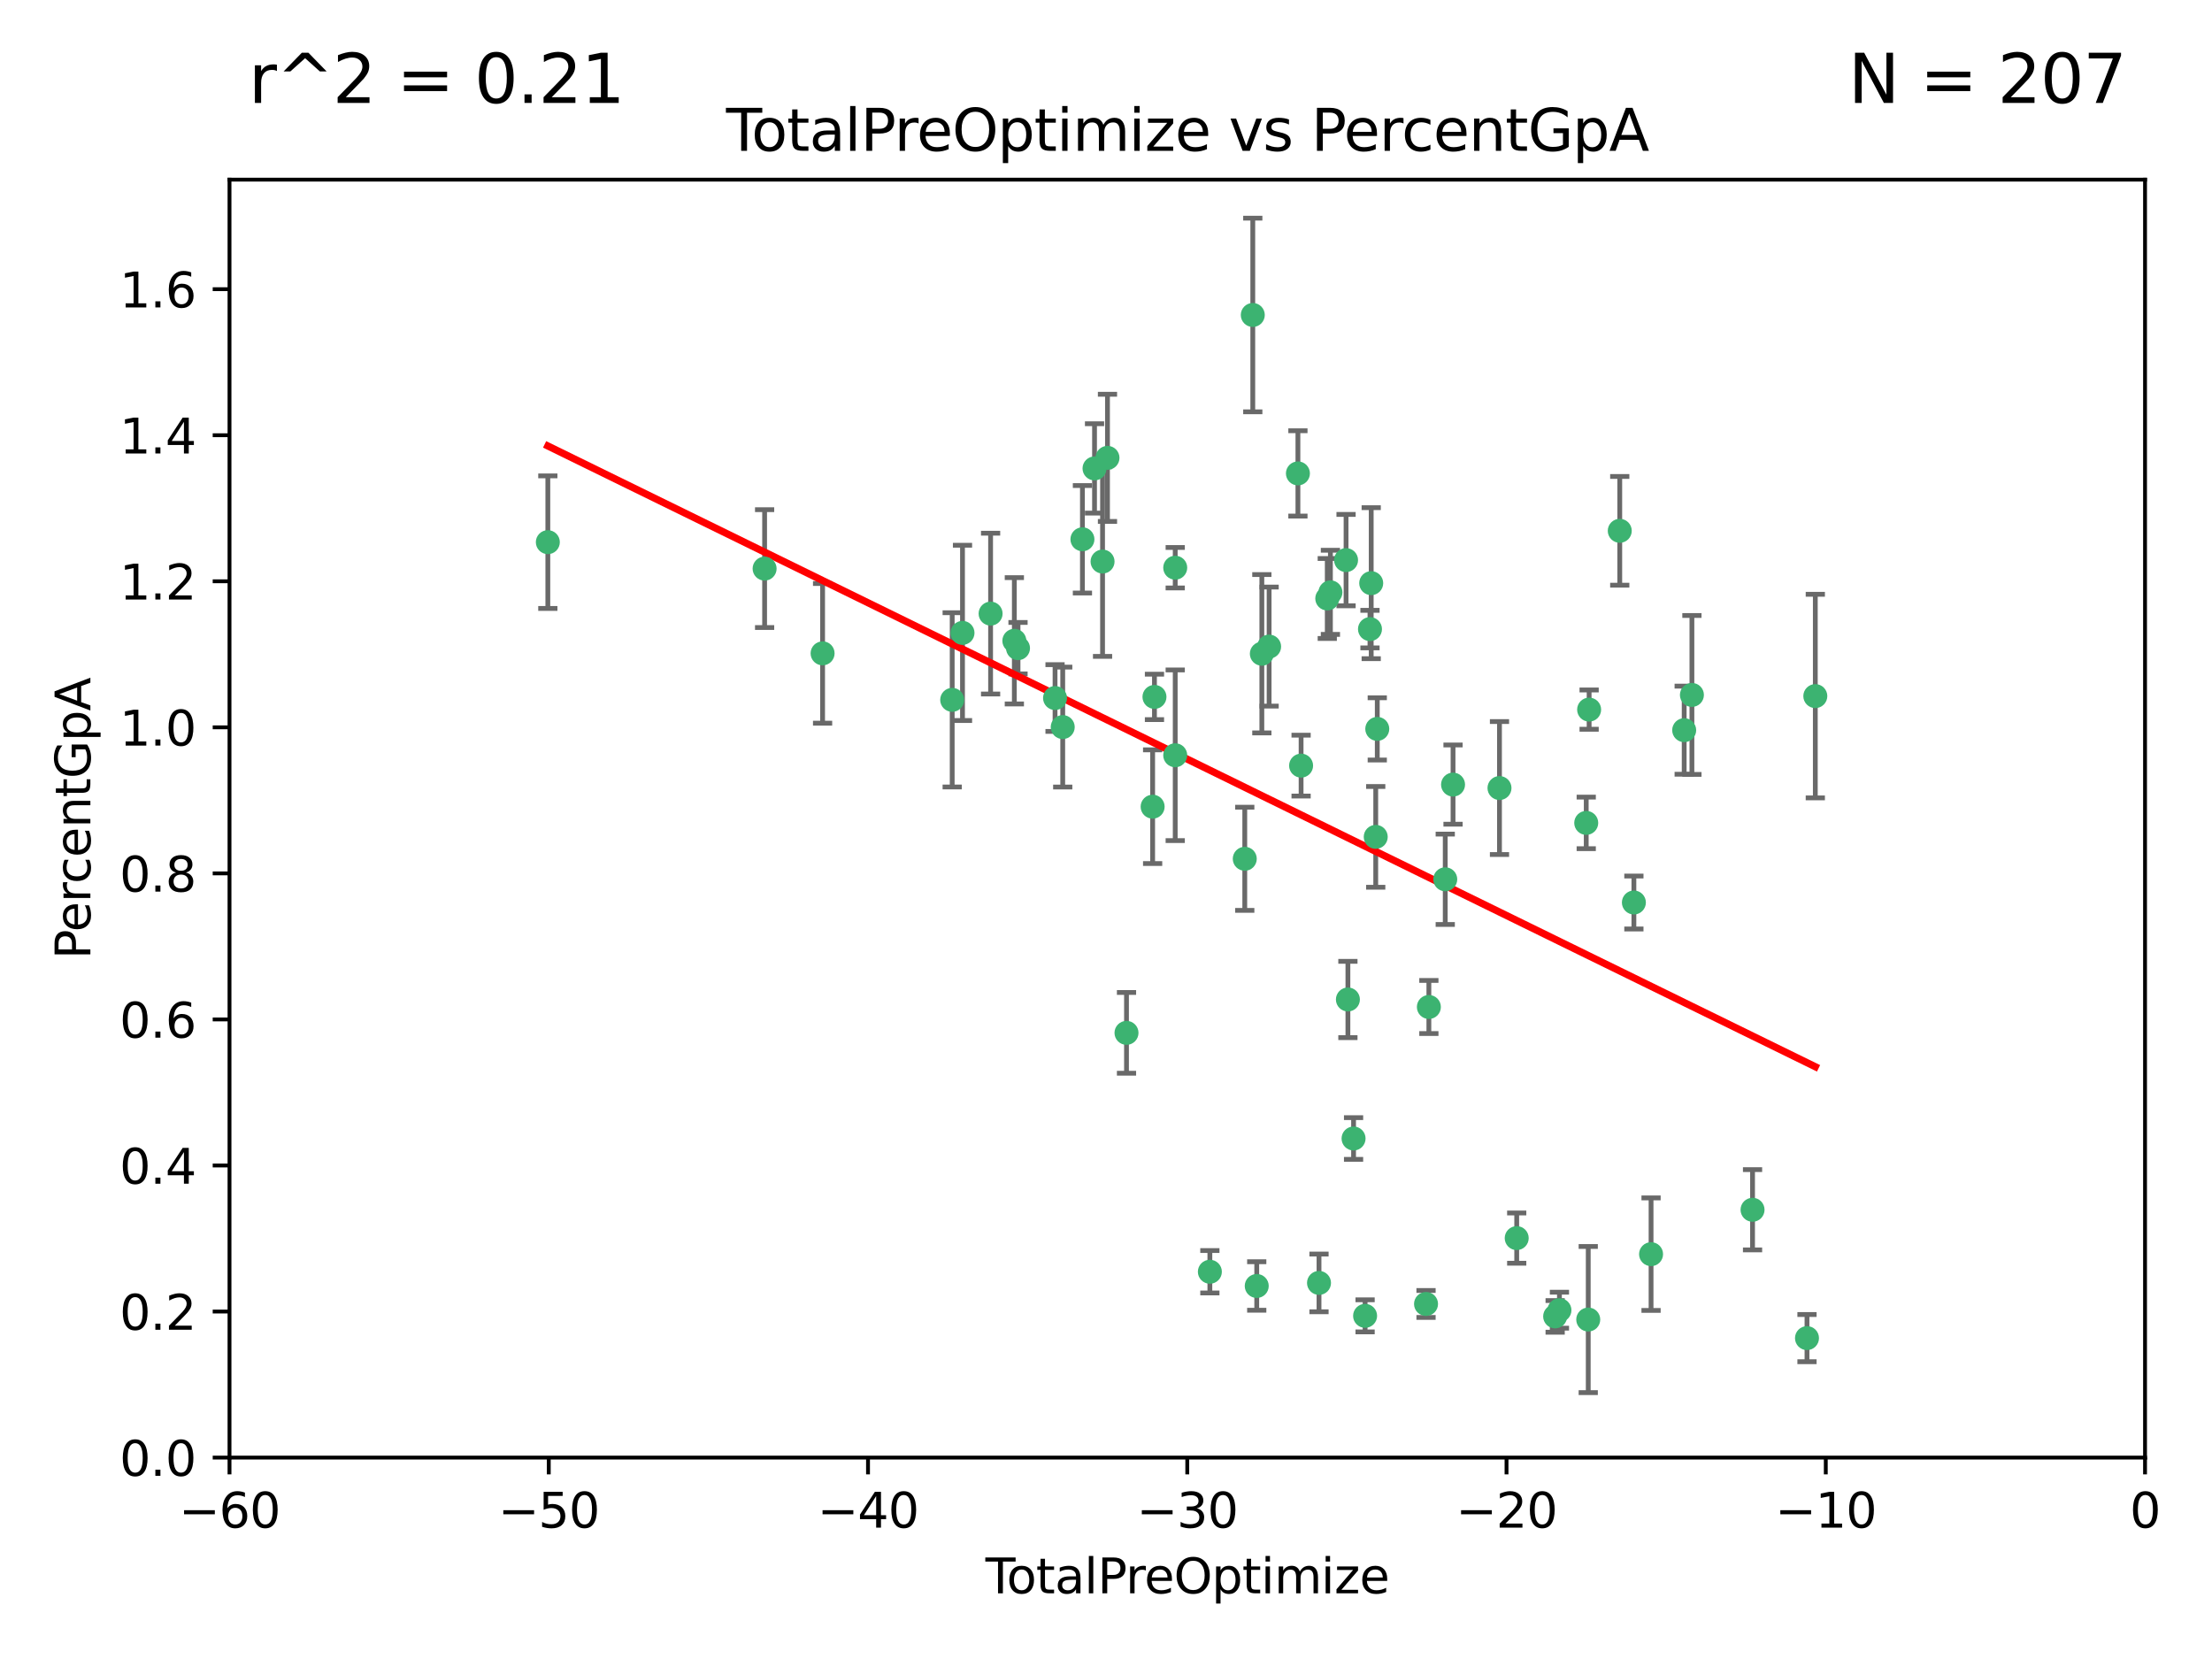 <?xml version="1.0" encoding="utf-8" standalone="no"?>
<!DOCTYPE svg PUBLIC "-//W3C//DTD SVG 1.1//EN"
  "http://www.w3.org/Graphics/SVG/1.1/DTD/svg11.dtd">
<svg xmlns:xlink="http://www.w3.org/1999/xlink" width="460.8pt" height="345.6pt" viewBox="0 0 460.8 345.6" xmlns="http://www.w3.org/2000/svg" version="1.1">
 <defs>
  <style type="text/css">*{stroke-linejoin: round; stroke-linecap: butt}</style>
 </defs>
 <g id="figure_1">
  <g id="patch_1">
   <path d="M 0 345.6 
L 460.8 345.6 
L 460.8 0 
L 0 0 
z
" style="fill: #ffffff"/>
  </g>
  <g id="axes_1">
   <g id="patch_2">
    <path d="M 47.81 303.64 
L 446.85 303.64 
L 446.85 37.422 
L 47.81 37.422 
z
" style="fill: #ffffff"/>
   </g>
   <g id="PathCollection_1">
    <defs>
     <path id="m8d7e7b15c4" d="M 0 1.118 
C 0.297 1.118 0.581 1 0.791 0.791 
C 1 0.581 1.118 0.297 1.118 0 
C 1.118 -0.297 1 -0.581 0.791 -0.791 
C 0.581 -1 0.297 -1.118 0 -1.118 
C -0.297 -1.118 -0.581 -1 -0.791 -0.791 
C -1 -0.581 -1.118 -0.297 -1.118 0 
C -1.118 0.297 -1 0.581 -0.791 0.791 
C -0.581 1 -0.297 1.118 0 1.118 
z
" style="stroke: #3cb371"/>
    </defs>
    <g clip-path="url(#pd77d3b708f)">
     <use xlink:href="#m8d7e7b15c4" x="114.124" y="112.942" style="fill: #3cb371; stroke: #3cb371"/>
     <use xlink:href="#m8d7e7b15c4" x="159.282" y="118.454" style="fill: #3cb371; stroke: #3cb371"/>
     <use xlink:href="#m8d7e7b15c4" x="171.361" y="136.104" style="fill: #3cb371; stroke: #3cb371"/>
     <use xlink:href="#m8d7e7b15c4" x="198.36" y="145.792" style="fill: #3cb371; stroke: #3cb371"/>
     <use xlink:href="#m8d7e7b15c4" x="200.507" y="131.841" style="fill: #3cb371; stroke: #3cb371"/>
     <use xlink:href="#m8d7e7b15c4" x="206.359" y="127.827" style="fill: #3cb371; stroke: #3cb371"/>
     <use xlink:href="#m8d7e7b15c4" x="211.307" y="133.489" style="fill: #3cb371; stroke: #3cb371"/>
     <use xlink:href="#m8d7e7b15c4" x="212.071" y="135.027" style="fill: #3cb371; stroke: #3cb371"/>
     <use xlink:href="#m8d7e7b15c4" x="219.785" y="145.415" style="fill: #3cb371; stroke: #3cb371"/>
     <use xlink:href="#m8d7e7b15c4" x="221.385" y="151.463" style="fill: #3cb371; stroke: #3cb371"/>
     <use xlink:href="#m8d7e7b15c4" x="225.49" y="112.342" style="fill: #3cb371; stroke: #3cb371"/>
     <use xlink:href="#m8d7e7b15c4" x="228.01" y="97.58" style="fill: #3cb371; stroke: #3cb371"/>
     <use xlink:href="#m8d7e7b15c4" x="229.683" y="116.981" style="fill: #3cb371; stroke: #3cb371"/>
     <use xlink:href="#m8d7e7b15c4" x="230.709" y="95.379" style="fill: #3cb371; stroke: #3cb371"/>
     <use xlink:href="#m8d7e7b15c4" x="234.671" y="215.165" style="fill: #3cb371; stroke: #3cb371"/>
     <use xlink:href="#m8d7e7b15c4" x="240.115" y="168.047" style="fill: #3cb371; stroke: #3cb371"/>
     <use xlink:href="#m8d7e7b15c4" x="240.496" y="145.177" style="fill: #3cb371; stroke: #3cb371"/>
     <use xlink:href="#m8d7e7b15c4" x="244.821" y="118.263" style="fill: #3cb371; stroke: #3cb371"/>
     <use xlink:href="#m8d7e7b15c4" x="244.821" y="157.336" style="fill: #3cb371; stroke: #3cb371"/>
     <use xlink:href="#m8d7e7b15c4" x="252.037" y="264.929" style="fill: #3cb371; stroke: #3cb371"/>
     <use xlink:href="#m8d7e7b15c4" x="259.308" y="178.902" style="fill: #3cb371; stroke: #3cb371"/>
     <use xlink:href="#m8d7e7b15c4" x="260.978" y="65.615" style="fill: #3cb371; stroke: #3cb371"/>
     <use xlink:href="#m8d7e7b15c4" x="261.801" y="267.892" style="fill: #3cb371; stroke: #3cb371"/>
     <use xlink:href="#m8d7e7b15c4" x="262.865" y="136.185" style="fill: #3cb371; stroke: #3cb371"/>
     <use xlink:href="#m8d7e7b15c4" x="264.38" y="134.696" style="fill: #3cb371; stroke: #3cb371"/>
     <use xlink:href="#m8d7e7b15c4" x="270.381" y="98.62" style="fill: #3cb371; stroke: #3cb371"/>
     <use xlink:href="#m8d7e7b15c4" x="271.041" y="159.493" style="fill: #3cb371; stroke: #3cb371"/>
     <use xlink:href="#m8d7e7b15c4" x="274.773" y="267.254" style="fill: #3cb371; stroke: #3cb371"/>
     <use xlink:href="#m8d7e7b15c4" x="276.495" y="124.676" style="fill: #3cb371; stroke: #3cb371"/>
     <use xlink:href="#m8d7e7b15c4" x="277.15" y="123.393" style="fill: #3cb371; stroke: #3cb371"/>
     <use xlink:href="#m8d7e7b15c4" x="280.408" y="116.68" style="fill: #3cb371; stroke: #3cb371"/>
     <use xlink:href="#m8d7e7b15c4" x="280.793" y="208.21" style="fill: #3cb371; stroke: #3cb371"/>
     <use xlink:href="#m8d7e7b15c4" x="281.973" y="237.171" style="fill: #3cb371; stroke: #3cb371"/>
     <use xlink:href="#m8d7e7b15c4" x="284.374" y="274.114" style="fill: #3cb371; stroke: #3cb371"/>
     <use xlink:href="#m8d7e7b15c4" x="285.392" y="131.055" style="fill: #3cb371; stroke: #3cb371"/>
     <use xlink:href="#m8d7e7b15c4" x="285.648" y="121.483" style="fill: #3cb371; stroke: #3cb371"/>
     <use xlink:href="#m8d7e7b15c4" x="286.59" y="174.337" style="fill: #3cb371; stroke: #3cb371"/>
     <use xlink:href="#m8d7e7b15c4" x="286.911" y="151.842" style="fill: #3cb371; stroke: #3cb371"/>
     <use xlink:href="#m8d7e7b15c4" x="297.068" y="271.638" style="fill: #3cb371; stroke: #3cb371"/>
     <use xlink:href="#m8d7e7b15c4" x="297.66" y="209.773" style="fill: #3cb371; stroke: #3cb371"/>
     <use xlink:href="#m8d7e7b15c4" x="301.071" y="183.172" style="fill: #3cb371; stroke: #3cb371"/>
     <use xlink:href="#m8d7e7b15c4" x="302.695" y="163.444" style="fill: #3cb371; stroke: #3cb371"/>
     <use xlink:href="#m8d7e7b15c4" x="312.371" y="164.163" style="fill: #3cb371; stroke: #3cb371"/>
     <use xlink:href="#m8d7e7b15c4" x="315.958" y="257.921" style="fill: #3cb371; stroke: #3cb371"/>
     <use xlink:href="#m8d7e7b15c4" x="323.966" y="274.228" style="fill: #3cb371; stroke: #3cb371"/>
     <use xlink:href="#m8d7e7b15c4" x="324.859" y="272.938" style="fill: #3cb371; stroke: #3cb371"/>
     <use xlink:href="#m8d7e7b15c4" x="330.441" y="171.425" style="fill: #3cb371; stroke: #3cb371"/>
     <use xlink:href="#m8d7e7b15c4" x="330.86" y="274.885" style="fill: #3cb371; stroke: #3cb371"/>
     <use xlink:href="#m8d7e7b15c4" x="331.044" y="147.824" style="fill: #3cb371; stroke: #3cb371"/>
     <use xlink:href="#m8d7e7b15c4" x="337.425" y="110.578" style="fill: #3cb371; stroke: #3cb371"/>
     <use xlink:href="#m8d7e7b15c4" x="340.369" y="188.006" style="fill: #3cb371; stroke: #3cb371"/>
     <use xlink:href="#m8d7e7b15c4" x="343.946" y="261.265" style="fill: #3cb371; stroke: #3cb371"/>
     <use xlink:href="#m8d7e7b15c4" x="350.846" y="152.109" style="fill: #3cb371; stroke: #3cb371"/>
     <use xlink:href="#m8d7e7b15c4" x="352.456" y="144.768" style="fill: #3cb371; stroke: #3cb371"/>
     <use xlink:href="#m8d7e7b15c4" x="365.087" y="252.017" style="fill: #3cb371; stroke: #3cb371"/>
     <use xlink:href="#m8d7e7b15c4" x="376.429" y="278.754" style="fill: #3cb371; stroke: #3cb371"/>
     <use xlink:href="#m8d7e7b15c4" x="378.163" y="145.01" style="fill: #3cb371; stroke: #3cb371"/>
    </g>
   </g>
   <g id="matplotlib.axis_1">
    <g id="xtick_1">
     <g id="line2d_1">
      <defs>
       <path id="mf3444e6441" d="M 0 0 
L 0 3.5 
" style="stroke: #000000; stroke-width: 0.8"/>
      </defs>
      <g>
       <use xlink:href="#mf3444e6441" x="47.81" y="303.64" style="stroke: #000000; stroke-width: 0.8"/>
      </g>
     </g>
     <g id="text_1">
      <!-- −60 -->
      <g transform="translate(37.258 318.238)scale(0.1 -0.1)">
       <defs>
        <path id="DejaVuSans-2212" d="M 678 2272 
L 4684 2272 
L 4684 1741 
L 678 1741 
L 678 2272 
z
" transform="scale(0.016)"/>
        <path id="DejaVuSans-36" d="M 2113 2584 
Q 1688 2584 1439 2293 
Q 1191 2003 1191 1497 
Q 1191 994 1439 701 
Q 1688 409 2113 409 
Q 2538 409 2786 701 
Q 3034 994 3034 1497 
Q 3034 2003 2786 2293 
Q 2538 2584 2113 2584 
z
M 3366 4563 
L 3366 3988 
Q 3128 4100 2886 4159 
Q 2644 4219 2406 4219 
Q 1781 4219 1451 3797 
Q 1122 3375 1075 2522 
Q 1259 2794 1537 2939 
Q 1816 3084 2150 3084 
Q 2853 3084 3261 2657 
Q 3669 2231 3669 1497 
Q 3669 778 3244 343 
Q 2819 -91 2113 -91 
Q 1303 -91 875 529 
Q 447 1150 447 2328 
Q 447 3434 972 4092 
Q 1497 4750 2381 4750 
Q 2619 4750 2861 4703 
Q 3103 4656 3366 4563 
z
" transform="scale(0.016)"/>
        <path id="DejaVuSans-30" d="M 2034 4250 
Q 1547 4250 1301 3770 
Q 1056 3291 1056 2328 
Q 1056 1369 1301 889 
Q 1547 409 2034 409 
Q 2525 409 2770 889 
Q 3016 1369 3016 2328 
Q 3016 3291 2770 3770 
Q 2525 4250 2034 4250 
z
M 2034 4750 
Q 2819 4750 3233 4129 
Q 3647 3509 3647 2328 
Q 3647 1150 3233 529 
Q 2819 -91 2034 -91 
Q 1250 -91 836 529 
Q 422 1150 422 2328 
Q 422 3509 836 4129 
Q 1250 4750 2034 4750 
z
" transform="scale(0.016)"/>
       </defs>
       <use xlink:href="#DejaVuSans-2212"/>
       <use xlink:href="#DejaVuSans-36" x="83.789"/>
       <use xlink:href="#DejaVuSans-30" x="147.412"/>
      </g>
     </g>
    </g>
    <g id="xtick_2">
     <g id="line2d_2">
      <g>
       <use xlink:href="#mf3444e6441" x="114.317" y="303.64" style="stroke: #000000; stroke-width: 0.8"/>
      </g>
     </g>
     <g id="text_2">
      <!-- −50 -->
      <g transform="translate(103.764 318.238)scale(0.1 -0.1)">
       <defs>
        <path id="DejaVuSans-35" d="M 691 4666 
L 3169 4666 
L 3169 4134 
L 1269 4134 
L 1269 2991 
Q 1406 3038 1543 3061 
Q 1681 3084 1819 3084 
Q 2600 3084 3056 2656 
Q 3513 2228 3513 1497 
Q 3513 744 3044 326 
Q 2575 -91 1722 -91 
Q 1428 -91 1123 -41 
Q 819 9 494 109 
L 494 744 
Q 775 591 1075 516 
Q 1375 441 1709 441 
Q 2250 441 2565 725 
Q 2881 1009 2881 1497 
Q 2881 1984 2565 2268 
Q 2250 2553 1709 2553 
Q 1456 2553 1204 2497 
Q 953 2441 691 2322 
L 691 4666 
z
" transform="scale(0.016)"/>
       </defs>
       <use xlink:href="#DejaVuSans-2212"/>
       <use xlink:href="#DejaVuSans-35" x="83.789"/>
       <use xlink:href="#DejaVuSans-30" x="147.412"/>
      </g>
     </g>
    </g>
    <g id="xtick_3">
     <g id="line2d_3">
      <g>
       <use xlink:href="#mf3444e6441" x="180.823" y="303.64" style="stroke: #000000; stroke-width: 0.8"/>
      </g>
     </g>
     <g id="text_3">
      <!-- −40 -->
      <g transform="translate(170.271 318.238)scale(0.1 -0.1)">
       <defs>
        <path id="DejaVuSans-34" d="M 2419 4116 
L 825 1625 
L 2419 1625 
L 2419 4116 
z
M 2253 4666 
L 3047 4666 
L 3047 1625 
L 3713 1625 
L 3713 1100 
L 3047 1100 
L 3047 0 
L 2419 0 
L 2419 1100 
L 313 1100 
L 313 1709 
L 2253 4666 
z
" transform="scale(0.016)"/>
       </defs>
       <use xlink:href="#DejaVuSans-2212"/>
       <use xlink:href="#DejaVuSans-34" x="83.789"/>
       <use xlink:href="#DejaVuSans-30" x="147.412"/>
      </g>
     </g>
    </g>
    <g id="xtick_4">
     <g id="line2d_4">
      <g>
       <use xlink:href="#mf3444e6441" x="247.33" y="303.64" style="stroke: #000000; stroke-width: 0.8"/>
      </g>
     </g>
     <g id="text_4">
      <!-- −30 -->
      <g transform="translate(236.778 318.238)scale(0.1 -0.1)">
       <defs>
        <path id="DejaVuSans-33" d="M 2597 2516 
Q 3050 2419 3304 2112 
Q 3559 1806 3559 1356 
Q 3559 666 3084 287 
Q 2609 -91 1734 -91 
Q 1441 -91 1130 -33 
Q 819 25 488 141 
L 488 750 
Q 750 597 1062 519 
Q 1375 441 1716 441 
Q 2309 441 2620 675 
Q 2931 909 2931 1356 
Q 2931 1769 2642 2001 
Q 2353 2234 1838 2234 
L 1294 2234 
L 1294 2753 
L 1863 2753 
Q 2328 2753 2575 2939 
Q 2822 3125 2822 3475 
Q 2822 3834 2567 4026 
Q 2313 4219 1838 4219 
Q 1578 4219 1281 4162 
Q 984 4106 628 3988 
L 628 4550 
Q 988 4650 1302 4700 
Q 1616 4750 1894 4750 
Q 2613 4750 3031 4423 
Q 3450 4097 3450 3541 
Q 3450 3153 3228 2886 
Q 3006 2619 2597 2516 
z
" transform="scale(0.016)"/>
       </defs>
       <use xlink:href="#DejaVuSans-2212"/>
       <use xlink:href="#DejaVuSans-33" x="83.789"/>
       <use xlink:href="#DejaVuSans-30" x="147.412"/>
      </g>
     </g>
    </g>
    <g id="xtick_5">
     <g id="line2d_5">
      <g>
       <use xlink:href="#mf3444e6441" x="313.837" y="303.64" style="stroke: #000000; stroke-width: 0.8"/>
      </g>
     </g>
     <g id="text_5">
      <!-- −20 -->
      <g transform="translate(303.284 318.238)scale(0.1 -0.1)">
       <defs>
        <path id="DejaVuSans-32" d="M 1228 531 
L 3431 531 
L 3431 0 
L 469 0 
L 469 531 
Q 828 903 1448 1529 
Q 2069 2156 2228 2338 
Q 2531 2678 2651 2914 
Q 2772 3150 2772 3378 
Q 2772 3750 2511 3984 
Q 2250 4219 1831 4219 
Q 1534 4219 1204 4116 
Q 875 4013 500 3803 
L 500 4441 
Q 881 4594 1212 4672 
Q 1544 4750 1819 4750 
Q 2544 4750 2975 4387 
Q 3406 4025 3406 3419 
Q 3406 3131 3298 2873 
Q 3191 2616 2906 2266 
Q 2828 2175 2409 1742 
Q 1991 1309 1228 531 
z
" transform="scale(0.016)"/>
       </defs>
       <use xlink:href="#DejaVuSans-2212"/>
       <use xlink:href="#DejaVuSans-32" x="83.789"/>
       <use xlink:href="#DejaVuSans-30" x="147.412"/>
      </g>
     </g>
    </g>
    <g id="xtick_6">
     <g id="line2d_6">
      <g>
       <use xlink:href="#mf3444e6441" x="380.343" y="303.64" style="stroke: #000000; stroke-width: 0.8"/>
      </g>
     </g>
     <g id="text_6">
      <!-- −10 -->
      <g transform="translate(369.791 318.238)scale(0.1 -0.1)">
       <defs>
        <path id="DejaVuSans-31" d="M 794 531 
L 1825 531 
L 1825 4091 
L 703 3866 
L 703 4441 
L 1819 4666 
L 2450 4666 
L 2450 531 
L 3481 531 
L 3481 0 
L 794 0 
L 794 531 
z
" transform="scale(0.016)"/>
       </defs>
       <use xlink:href="#DejaVuSans-2212"/>
       <use xlink:href="#DejaVuSans-31" x="83.789"/>
       <use xlink:href="#DejaVuSans-30" x="147.412"/>
      </g>
     </g>
    </g>
    <g id="xtick_7">
     <g id="line2d_7">
      <g>
       <use xlink:href="#mf3444e6441" x="446.85" y="303.64" style="stroke: #000000; stroke-width: 0.8"/>
      </g>
     </g>
     <g id="text_7">
      <!-- 0 -->
      <g transform="translate(443.669 318.238)scale(0.1 -0.1)">
       <use xlink:href="#DejaVuSans-30"/>
      </g>
     </g>
    </g>
    <g id="text_8">
     <!-- TotalPreOptimize -->
     <g transform="translate(205.287 331.917)scale(0.1 -0.1)">
      <defs>
       <path id="DejaVuSans-54" d="M -19 4666 
L 3928 4666 
L 3928 4134 
L 2272 4134 
L 2272 0 
L 1638 0 
L 1638 4134 
L -19 4134 
L -19 4666 
z
" transform="scale(0.016)"/>
       <path id="DejaVuSans-6f" d="M 1959 3097 
Q 1497 3097 1228 2736 
Q 959 2375 959 1747 
Q 959 1119 1226 758 
Q 1494 397 1959 397 
Q 2419 397 2687 759 
Q 2956 1122 2956 1747 
Q 2956 2369 2687 2733 
Q 2419 3097 1959 3097 
z
M 1959 3584 
Q 2709 3584 3137 3096 
Q 3566 2609 3566 1747 
Q 3566 888 3137 398 
Q 2709 -91 1959 -91 
Q 1206 -91 779 398 
Q 353 888 353 1747 
Q 353 2609 779 3096 
Q 1206 3584 1959 3584 
z
" transform="scale(0.016)"/>
       <path id="DejaVuSans-74" d="M 1172 4494 
L 1172 3500 
L 2356 3500 
L 2356 3053 
L 1172 3053 
L 1172 1153 
Q 1172 725 1289 603 
Q 1406 481 1766 481 
L 2356 481 
L 2356 0 
L 1766 0 
Q 1100 0 847 248 
Q 594 497 594 1153 
L 594 3053 
L 172 3053 
L 172 3500 
L 594 3500 
L 594 4494 
L 1172 4494 
z
" transform="scale(0.016)"/>
       <path id="DejaVuSans-61" d="M 2194 1759 
Q 1497 1759 1228 1600 
Q 959 1441 959 1056 
Q 959 750 1161 570 
Q 1363 391 1709 391 
Q 2188 391 2477 730 
Q 2766 1069 2766 1631 
L 2766 1759 
L 2194 1759 
z
M 3341 1997 
L 3341 0 
L 2766 0 
L 2766 531 
Q 2569 213 2275 61 
Q 1981 -91 1556 -91 
Q 1019 -91 701 211 
Q 384 513 384 1019 
Q 384 1609 779 1909 
Q 1175 2209 1959 2209 
L 2766 2209 
L 2766 2266 
Q 2766 2663 2505 2880 
Q 2244 3097 1772 3097 
Q 1472 3097 1187 3025 
Q 903 2953 641 2809 
L 641 3341 
Q 956 3463 1253 3523 
Q 1550 3584 1831 3584 
Q 2591 3584 2966 3190 
Q 3341 2797 3341 1997 
z
" transform="scale(0.016)"/>
       <path id="DejaVuSans-6c" d="M 603 4863 
L 1178 4863 
L 1178 0 
L 603 0 
L 603 4863 
z
" transform="scale(0.016)"/>
       <path id="DejaVuSans-50" d="M 1259 4147 
L 1259 2394 
L 2053 2394 
Q 2494 2394 2734 2622 
Q 2975 2850 2975 3272 
Q 2975 3691 2734 3919 
Q 2494 4147 2053 4147 
L 1259 4147 
z
M 628 4666 
L 2053 4666 
Q 2838 4666 3239 4311 
Q 3641 3956 3641 3272 
Q 3641 2581 3239 2228 
Q 2838 1875 2053 1875 
L 1259 1875 
L 1259 0 
L 628 0 
L 628 4666 
z
" transform="scale(0.016)"/>
       <path id="DejaVuSans-72" d="M 2631 2963 
Q 2534 3019 2420 3045 
Q 2306 3072 2169 3072 
Q 1681 3072 1420 2755 
Q 1159 2438 1159 1844 
L 1159 0 
L 581 0 
L 581 3500 
L 1159 3500 
L 1159 2956 
Q 1341 3275 1631 3429 
Q 1922 3584 2338 3584 
Q 2397 3584 2469 3576 
Q 2541 3569 2628 3553 
L 2631 2963 
z
" transform="scale(0.016)"/>
       <path id="DejaVuSans-65" d="M 3597 1894 
L 3597 1613 
L 953 1613 
Q 991 1019 1311 708 
Q 1631 397 2203 397 
Q 2534 397 2845 478 
Q 3156 559 3463 722 
L 3463 178 
Q 3153 47 2828 -22 
Q 2503 -91 2169 -91 
Q 1331 -91 842 396 
Q 353 884 353 1716 
Q 353 2575 817 3079 
Q 1281 3584 2069 3584 
Q 2775 3584 3186 3129 
Q 3597 2675 3597 1894 
z
M 3022 2063 
Q 3016 2534 2758 2815 
Q 2500 3097 2075 3097 
Q 1594 3097 1305 2825 
Q 1016 2553 972 2059 
L 3022 2063 
z
" transform="scale(0.016)"/>
       <path id="DejaVuSans-4f" d="M 2522 4238 
Q 1834 4238 1429 3725 
Q 1025 3213 1025 2328 
Q 1025 1447 1429 934 
Q 1834 422 2522 422 
Q 3209 422 3611 934 
Q 4013 1447 4013 2328 
Q 4013 3213 3611 3725 
Q 3209 4238 2522 4238 
z
M 2522 4750 
Q 3503 4750 4090 4092 
Q 4678 3434 4678 2328 
Q 4678 1225 4090 567 
Q 3503 -91 2522 -91 
Q 1538 -91 948 565 
Q 359 1222 359 2328 
Q 359 3434 948 4092 
Q 1538 4750 2522 4750 
z
" transform="scale(0.016)"/>
       <path id="DejaVuSans-70" d="M 1159 525 
L 1159 -1331 
L 581 -1331 
L 581 3500 
L 1159 3500 
L 1159 2969 
Q 1341 3281 1617 3432 
Q 1894 3584 2278 3584 
Q 2916 3584 3314 3078 
Q 3713 2572 3713 1747 
Q 3713 922 3314 415 
Q 2916 -91 2278 -91 
Q 1894 -91 1617 61 
Q 1341 213 1159 525 
z
M 3116 1747 
Q 3116 2381 2855 2742 
Q 2594 3103 2138 3103 
Q 1681 3103 1420 2742 
Q 1159 2381 1159 1747 
Q 1159 1113 1420 752 
Q 1681 391 2138 391 
Q 2594 391 2855 752 
Q 3116 1113 3116 1747 
z
" transform="scale(0.016)"/>
       <path id="DejaVuSans-69" d="M 603 3500 
L 1178 3500 
L 1178 0 
L 603 0 
L 603 3500 
z
M 603 4863 
L 1178 4863 
L 1178 4134 
L 603 4134 
L 603 4863 
z
" transform="scale(0.016)"/>
       <path id="DejaVuSans-6d" d="M 3328 2828 
Q 3544 3216 3844 3400 
Q 4144 3584 4550 3584 
Q 5097 3584 5394 3201 
Q 5691 2819 5691 2113 
L 5691 0 
L 5113 0 
L 5113 2094 
Q 5113 2597 4934 2840 
Q 4756 3084 4391 3084 
Q 3944 3084 3684 2787 
Q 3425 2491 3425 1978 
L 3425 0 
L 2847 0 
L 2847 2094 
Q 2847 2600 2669 2842 
Q 2491 3084 2119 3084 
Q 1678 3084 1418 2786 
Q 1159 2488 1159 1978 
L 1159 0 
L 581 0 
L 581 3500 
L 1159 3500 
L 1159 2956 
Q 1356 3278 1631 3431 
Q 1906 3584 2284 3584 
Q 2666 3584 2933 3390 
Q 3200 3197 3328 2828 
z
" transform="scale(0.016)"/>
       <path id="DejaVuSans-7a" d="M 353 3500 
L 3084 3500 
L 3084 2975 
L 922 459 
L 3084 459 
L 3084 0 
L 275 0 
L 275 525 
L 2438 3041 
L 353 3041 
L 353 3500 
z
" transform="scale(0.016)"/>
      </defs>
      <use xlink:href="#DejaVuSans-54"/>
      <use xlink:href="#DejaVuSans-6f" x="44.084"/>
      <use xlink:href="#DejaVuSans-74" x="105.266"/>
      <use xlink:href="#DejaVuSans-61" x="144.475"/>
      <use xlink:href="#DejaVuSans-6c" x="205.754"/>
      <use xlink:href="#DejaVuSans-50" x="233.537"/>
      <use xlink:href="#DejaVuSans-72" x="292.09"/>
      <use xlink:href="#DejaVuSans-65" x="330.953"/>
      <use xlink:href="#DejaVuSans-4f" x="392.477"/>
      <use xlink:href="#DejaVuSans-70" x="471.188"/>
      <use xlink:href="#DejaVuSans-74" x="534.664"/>
      <use xlink:href="#DejaVuSans-69" x="573.873"/>
      <use xlink:href="#DejaVuSans-6d" x="601.656"/>
      <use xlink:href="#DejaVuSans-69" x="699.068"/>
      <use xlink:href="#DejaVuSans-7a" x="726.852"/>
      <use xlink:href="#DejaVuSans-65" x="779.342"/>
     </g>
    </g>
   </g>
   <g id="matplotlib.axis_2">
    <g id="ytick_1">
     <g id="line2d_8">
      <defs>
       <path id="mf3f3fb8c22" d="M 0 0 
L -3.5 0 
" style="stroke: #000000; stroke-width: 0.8"/>
      </defs>
      <g>
       <use xlink:href="#mf3f3fb8c22" x="47.81" y="303.64" style="stroke: #000000; stroke-width: 0.8"/>
      </g>
     </g>
     <g id="text_9">
      <!-- 0.0 -->
      <g transform="translate(24.907 307.439)scale(0.1 -0.1)">
       <defs>
        <path id="DejaVuSans-2e" d="M 684 794 
L 1344 794 
L 1344 0 
L 684 0 
L 684 794 
z
" transform="scale(0.016)"/>
       </defs>
       <use xlink:href="#DejaVuSans-30"/>
       <use xlink:href="#DejaVuSans-2e" x="63.623"/>
       <use xlink:href="#DejaVuSans-30" x="95.41"/>
      </g>
     </g>
    </g>
    <g id="ytick_2">
     <g id="line2d_9">
      <g>
       <use xlink:href="#mf3f3fb8c22" x="47.81" y="273.215" style="stroke: #000000; stroke-width: 0.8"/>
      </g>
     </g>
     <g id="text_10">
      <!-- 0.2 -->
      <g transform="translate(24.907 277.014)scale(0.1 -0.1)">
       <use xlink:href="#DejaVuSans-30"/>
       <use xlink:href="#DejaVuSans-2e" x="63.623"/>
       <use xlink:href="#DejaVuSans-32" x="95.41"/>
      </g>
     </g>
    </g>
    <g id="ytick_3">
     <g id="line2d_10">
      <g>
       <use xlink:href="#mf3f3fb8c22" x="47.81" y="242.79" style="stroke: #000000; stroke-width: 0.8"/>
      </g>
     </g>
     <g id="text_11">
      <!-- 0.4 -->
      <g transform="translate(24.907 246.589)scale(0.1 -0.1)">
       <use xlink:href="#DejaVuSans-30"/>
       <use xlink:href="#DejaVuSans-2e" x="63.623"/>
       <use xlink:href="#DejaVuSans-34" x="95.41"/>
      </g>
     </g>
    </g>
    <g id="ytick_4">
     <g id="line2d_11">
      <g>
       <use xlink:href="#mf3f3fb8c22" x="47.81" y="212.365" style="stroke: #000000; stroke-width: 0.8"/>
      </g>
     </g>
     <g id="text_12">
      <!-- 0.6 -->
      <g transform="translate(24.907 216.164)scale(0.1 -0.1)">
       <use xlink:href="#DejaVuSans-30"/>
       <use xlink:href="#DejaVuSans-2e" x="63.623"/>
       <use xlink:href="#DejaVuSans-36" x="95.41"/>
      </g>
     </g>
    </g>
    <g id="ytick_5">
     <g id="line2d_12">
      <g>
       <use xlink:href="#mf3f3fb8c22" x="47.81" y="181.94" style="stroke: #000000; stroke-width: 0.8"/>
      </g>
     </g>
     <g id="text_13">
      <!-- 0.8 -->
      <g transform="translate(24.907 185.739)scale(0.1 -0.1)">
       <defs>
        <path id="DejaVuSans-38" d="M 2034 2216 
Q 1584 2216 1326 1975 
Q 1069 1734 1069 1313 
Q 1069 891 1326 650 
Q 1584 409 2034 409 
Q 2484 409 2743 651 
Q 3003 894 3003 1313 
Q 3003 1734 2745 1975 
Q 2488 2216 2034 2216 
z
M 1403 2484 
Q 997 2584 770 2862 
Q 544 3141 544 3541 
Q 544 4100 942 4425 
Q 1341 4750 2034 4750 
Q 2731 4750 3128 4425 
Q 3525 4100 3525 3541 
Q 3525 3141 3298 2862 
Q 3072 2584 2669 2484 
Q 3125 2378 3379 2068 
Q 3634 1759 3634 1313 
Q 3634 634 3220 271 
Q 2806 -91 2034 -91 
Q 1263 -91 848 271 
Q 434 634 434 1313 
Q 434 1759 690 2068 
Q 947 2378 1403 2484 
z
M 1172 3481 
Q 1172 3119 1398 2916 
Q 1625 2713 2034 2713 
Q 2441 2713 2670 2916 
Q 2900 3119 2900 3481 
Q 2900 3844 2670 4047 
Q 2441 4250 2034 4250 
Q 1625 4250 1398 4047 
Q 1172 3844 1172 3481 
z
" transform="scale(0.016)"/>
       </defs>
       <use xlink:href="#DejaVuSans-30"/>
       <use xlink:href="#DejaVuSans-2e" x="63.623"/>
       <use xlink:href="#DejaVuSans-38" x="95.41"/>
      </g>
     </g>
    </g>
    <g id="ytick_6">
     <g id="line2d_13">
      <g>
       <use xlink:href="#mf3f3fb8c22" x="47.81" y="151.515" style="stroke: #000000; stroke-width: 0.8"/>
      </g>
     </g>
     <g id="text_14">
      <!-- 1.0 -->
      <g transform="translate(24.907 155.315)scale(0.1 -0.1)">
       <use xlink:href="#DejaVuSans-31"/>
       <use xlink:href="#DejaVuSans-2e" x="63.623"/>
       <use xlink:href="#DejaVuSans-30" x="95.41"/>
      </g>
     </g>
    </g>
    <g id="ytick_7">
     <g id="line2d_14">
      <g>
       <use xlink:href="#mf3f3fb8c22" x="47.81" y="121.09" style="stroke: #000000; stroke-width: 0.8"/>
      </g>
     </g>
     <g id="text_15">
      <!-- 1.2 -->
      <g transform="translate(24.907 124.89)scale(0.1 -0.1)">
       <use xlink:href="#DejaVuSans-31"/>
       <use xlink:href="#DejaVuSans-2e" x="63.623"/>
       <use xlink:href="#DejaVuSans-32" x="95.41"/>
      </g>
     </g>
    </g>
    <g id="ytick_8">
     <g id="line2d_15">
      <g>
       <use xlink:href="#mf3f3fb8c22" x="47.81" y="90.665" style="stroke: #000000; stroke-width: 0.8"/>
      </g>
     </g>
     <g id="text_16">
      <!-- 1.4 -->
      <g transform="translate(24.907 94.465)scale(0.1 -0.1)">
       <use xlink:href="#DejaVuSans-31"/>
       <use xlink:href="#DejaVuSans-2e" x="63.623"/>
       <use xlink:href="#DejaVuSans-34" x="95.41"/>
      </g>
     </g>
    </g>
    <g id="ytick_9">
     <g id="line2d_16">
      <g>
       <use xlink:href="#mf3f3fb8c22" x="47.81" y="60.241" style="stroke: #000000; stroke-width: 0.8"/>
      </g>
     </g>
     <g id="text_17">
      <!-- 1.6 -->
      <g transform="translate(24.907 64.04)scale(0.1 -0.1)">
       <use xlink:href="#DejaVuSans-31"/>
       <use xlink:href="#DejaVuSans-2e" x="63.623"/>
       <use xlink:href="#DejaVuSans-36" x="95.41"/>
      </g>
     </g>
    </g>
    <g id="text_18">
     <!-- PercentGpA -->
     <g transform="translate(18.827 199.807)rotate(-90)scale(0.1 -0.1)">
      <defs>
       <path id="DejaVuSans-63" d="M 3122 3366 
L 3122 2828 
Q 2878 2963 2633 3030 
Q 2388 3097 2138 3097 
Q 1578 3097 1268 2742 
Q 959 2388 959 1747 
Q 959 1106 1268 751 
Q 1578 397 2138 397 
Q 2388 397 2633 464 
Q 2878 531 3122 666 
L 3122 134 
Q 2881 22 2623 -34 
Q 2366 -91 2075 -91 
Q 1284 -91 818 406 
Q 353 903 353 1747 
Q 353 2603 823 3093 
Q 1294 3584 2113 3584 
Q 2378 3584 2631 3529 
Q 2884 3475 3122 3366 
z
" transform="scale(0.016)"/>
       <path id="DejaVuSans-6e" d="M 3513 2113 
L 3513 0 
L 2938 0 
L 2938 2094 
Q 2938 2591 2744 2837 
Q 2550 3084 2163 3084 
Q 1697 3084 1428 2787 
Q 1159 2491 1159 1978 
L 1159 0 
L 581 0 
L 581 3500 
L 1159 3500 
L 1159 2956 
Q 1366 3272 1645 3428 
Q 1925 3584 2291 3584 
Q 2894 3584 3203 3211 
Q 3513 2838 3513 2113 
z
" transform="scale(0.016)"/>
       <path id="DejaVuSans-47" d="M 3809 666 
L 3809 1919 
L 2778 1919 
L 2778 2438 
L 4434 2438 
L 4434 434 
Q 4069 175 3628 42 
Q 3188 -91 2688 -91 
Q 1594 -91 976 548 
Q 359 1188 359 2328 
Q 359 3472 976 4111 
Q 1594 4750 2688 4750 
Q 3144 4750 3555 4637 
Q 3966 4525 4313 4306 
L 4313 3634 
Q 3963 3931 3569 4081 
Q 3175 4231 2741 4231 
Q 1884 4231 1454 3753 
Q 1025 3275 1025 2328 
Q 1025 1384 1454 906 
Q 1884 428 2741 428 
Q 3075 428 3337 486 
Q 3600 544 3809 666 
z
" transform="scale(0.016)"/>
       <path id="DejaVuSans-41" d="M 2188 4044 
L 1331 1722 
L 3047 1722 
L 2188 4044 
z
M 1831 4666 
L 2547 4666 
L 4325 0 
L 3669 0 
L 3244 1197 
L 1141 1197 
L 716 0 
L 50 0 
L 1831 4666 
z
" transform="scale(0.016)"/>
      </defs>
      <use xlink:href="#DejaVuSans-50"/>
      <use xlink:href="#DejaVuSans-65" x="56.678"/>
      <use xlink:href="#DejaVuSans-72" x="118.201"/>
      <use xlink:href="#DejaVuSans-63" x="157.064"/>
      <use xlink:href="#DejaVuSans-65" x="212.045"/>
      <use xlink:href="#DejaVuSans-6e" x="273.568"/>
      <use xlink:href="#DejaVuSans-74" x="336.947"/>
      <use xlink:href="#DejaVuSans-47" x="376.156"/>
      <use xlink:href="#DejaVuSans-70" x="453.646"/>
      <use xlink:href="#DejaVuSans-41" x="517.123"/>
     </g>
    </g>
   </g>
   <g id="LineCollection_1">
    <path d="M 114.124 126.749 
L 114.124 99.136 
" clip-path="url(#pd77d3b708f)" style="fill: none; stroke: #696969"/>
    <path d="M 159.282 130.729 
L 159.282 106.178 
" clip-path="url(#pd77d3b708f)" style="fill: none; stroke: #696969"/>
    <path d="M 171.361 150.651 
L 171.361 121.557 
" clip-path="url(#pd77d3b708f)" style="fill: none; stroke: #696969"/>
    <path d="M 198.36 163.943 
L 198.36 127.641 
" clip-path="url(#pd77d3b708f)" style="fill: none; stroke: #696969"/>
    <path d="M 200.507 150.099 
L 200.507 113.583 
" clip-path="url(#pd77d3b708f)" style="fill: none; stroke: #696969"/>
    <path d="M 206.359 144.574 
L 206.359 111.081 
" clip-path="url(#pd77d3b708f)" style="fill: none; stroke: #696969"/>
    <path d="M 211.307 146.643 
L 211.307 120.334 
" clip-path="url(#pd77d3b708f)" style="fill: none; stroke: #696969"/>
    <path d="M 212.071 140.389 
L 212.071 129.666 
" clip-path="url(#pd77d3b708f)" style="fill: none; stroke: #696969"/>
    <path d="M 219.785 152.367 
L 219.785 138.462 
" clip-path="url(#pd77d3b708f)" style="fill: none; stroke: #696969"/>
    <path d="M 221.385 163.951 
L 221.385 138.975 
" clip-path="url(#pd77d3b708f)" style="fill: none; stroke: #696969"/>
    <path d="M 225.49 123.537 
L 225.49 101.147 
" clip-path="url(#pd77d3b708f)" style="fill: none; stroke: #696969"/>
    <path d="M 228.01 106.886 
L 228.01 88.275 
" clip-path="url(#pd77d3b708f)" style="fill: none; stroke: #696969"/>
    <path d="M 229.683 136.737 
L 229.683 97.225 
" clip-path="url(#pd77d3b708f)" style="fill: none; stroke: #696969"/>
    <path d="M 230.709 108.623 
L 230.709 82.135 
" clip-path="url(#pd77d3b708f)" style="fill: none; stroke: #696969"/>
    <path d="M 234.671 223.575 
L 234.671 206.755 
" clip-path="url(#pd77d3b708f)" style="fill: none; stroke: #696969"/>
    <path d="M 240.115 179.887 
L 240.115 156.207 
" clip-path="url(#pd77d3b708f)" style="fill: none; stroke: #696969"/>
    <path d="M 240.496 149.907 
L 240.496 140.447 
" clip-path="url(#pd77d3b708f)" style="fill: none; stroke: #696969"/>
    <path d="M 244.821 122.479 
L 244.821 114.047 
" clip-path="url(#pd77d3b708f)" style="fill: none; stroke: #696969"/>
    <path d="M 244.821 175.112 
L 244.821 139.559 
" clip-path="url(#pd77d3b708f)" style="fill: none; stroke: #696969"/>
    <path d="M 252.037 269.347 
L 252.037 260.51 
" clip-path="url(#pd77d3b708f)" style="fill: none; stroke: #696969"/>
    <path d="M 259.308 189.647 
L 259.308 168.157 
" clip-path="url(#pd77d3b708f)" style="fill: none; stroke: #696969"/>
    <path d="M 260.978 85.786 
L 260.978 45.445 
" clip-path="url(#pd77d3b708f)" style="fill: none; stroke: #696969"/>
    <path d="M 261.801 272.944 
L 261.801 262.841 
" clip-path="url(#pd77d3b708f)" style="fill: none; stroke: #696969"/>
    <path d="M 262.865 152.678 
L 262.865 119.692 
" clip-path="url(#pd77d3b708f)" style="fill: none; stroke: #696969"/>
    <path d="M 264.38 147.092 
L 264.38 122.3 
" clip-path="url(#pd77d3b708f)" style="fill: none; stroke: #696969"/>
    <path d="M 270.381 107.507 
L 270.381 89.732 
" clip-path="url(#pd77d3b708f)" style="fill: none; stroke: #696969"/>
    <path d="M 271.041 165.836 
L 271.041 153.151 
" clip-path="url(#pd77d3b708f)" style="fill: none; stroke: #696969"/>
    <path d="M 274.773 273.264 
L 274.773 261.243 
" clip-path="url(#pd77d3b708f)" style="fill: none; stroke: #696969"/>
    <path d="M 276.495 133.004 
L 276.495 116.348 
" clip-path="url(#pd77d3b708f)" style="fill: none; stroke: #696969"/>
    <path d="M 277.15 132.157 
L 277.15 114.628 
" clip-path="url(#pd77d3b708f)" style="fill: none; stroke: #696969"/>
    <path d="M 280.408 126.199 
L 280.408 107.162 
" clip-path="url(#pd77d3b708f)" style="fill: none; stroke: #696969"/>
    <path d="M 280.793 216.16 
L 280.793 200.26 
" clip-path="url(#pd77d3b708f)" style="fill: none; stroke: #696969"/>
    <path d="M 281.973 241.515 
L 281.973 232.826 
" clip-path="url(#pd77d3b708f)" style="fill: none; stroke: #696969"/>
    <path d="M 284.374 277.454 
L 284.374 270.773 
" clip-path="url(#pd77d3b708f)" style="fill: none; stroke: #696969"/>
    <path d="M 285.392 134.965 
L 285.392 127.145 
" clip-path="url(#pd77d3b708f)" style="fill: none; stroke: #696969"/>
    <path d="M 285.648 137.213 
L 285.648 105.753 
" clip-path="url(#pd77d3b708f)" style="fill: none; stroke: #696969"/>
    <path d="M 286.59 184.833 
L 286.59 163.841 
" clip-path="url(#pd77d3b708f)" style="fill: none; stroke: #696969"/>
    <path d="M 286.911 158.326 
L 286.911 145.358 
" clip-path="url(#pd77d3b708f)" style="fill: none; stroke: #696969"/>
    <path d="M 297.068 274.449 
L 297.068 268.827 
" clip-path="url(#pd77d3b708f)" style="fill: none; stroke: #696969"/>
    <path d="M 297.66 215.303 
L 297.66 204.243 
" clip-path="url(#pd77d3b708f)" style="fill: none; stroke: #696969"/>
    <path d="M 301.071 192.583 
L 301.071 173.76 
" clip-path="url(#pd77d3b708f)" style="fill: none; stroke: #696969"/>
    <path d="M 302.695 171.692 
L 302.695 155.195 
" clip-path="url(#pd77d3b708f)" style="fill: none; stroke: #696969"/>
    <path d="M 312.371 178.012 
L 312.371 150.313 
" clip-path="url(#pd77d3b708f)" style="fill: none; stroke: #696969"/>
    <path d="M 315.958 263.157 
L 315.958 252.686 
" clip-path="url(#pd77d3b708f)" style="fill: none; stroke: #696969"/>
    <path d="M 323.966 277.523 
L 323.966 270.934 
" clip-path="url(#pd77d3b708f)" style="fill: none; stroke: #696969"/>
    <path d="M 324.859 276.686 
L 324.859 269.19 
" clip-path="url(#pd77d3b708f)" style="fill: none; stroke: #696969"/>
    <path d="M 330.441 176.796 
L 330.441 166.055 
" clip-path="url(#pd77d3b708f)" style="fill: none; stroke: #696969"/>
    <path d="M 330.86 290.106 
L 330.86 259.664 
" clip-path="url(#pd77d3b708f)" style="fill: none; stroke: #696969"/>
    <path d="M 331.044 151.915 
L 331.044 143.733 
" clip-path="url(#pd77d3b708f)" style="fill: none; stroke: #696969"/>
    <path d="M 337.425 121.904 
L 337.425 99.253 
" clip-path="url(#pd77d3b708f)" style="fill: none; stroke: #696969"/>
    <path d="M 340.369 193.522 
L 340.369 182.491 
" clip-path="url(#pd77d3b708f)" style="fill: none; stroke: #696969"/>
    <path d="M 343.946 272.984 
L 343.946 249.546 
" clip-path="url(#pd77d3b708f)" style="fill: none; stroke: #696969"/>
    <path d="M 350.846 161.282 
L 350.846 142.935 
" clip-path="url(#pd77d3b708f)" style="fill: none; stroke: #696969"/>
    <path d="M 352.456 161.321 
L 352.456 128.216 
" clip-path="url(#pd77d3b708f)" style="fill: none; stroke: #696969"/>
    <path d="M 365.087 260.38 
L 365.087 243.654 
" clip-path="url(#pd77d3b708f)" style="fill: none; stroke: #696969"/>
    <path d="M 376.429 283.669 
L 376.429 273.839 
" clip-path="url(#pd77d3b708f)" style="fill: none; stroke: #696969"/>
    <path d="M 378.163 166.217 
L 378.163 123.803 
" clip-path="url(#pd77d3b708f)" style="fill: none; stroke: #696969"/>
   </g>
   <g id="line2d_17">
    <defs>
     <path id="m211954d9c6" d="M 2 0 
L -2 -0 
" style="stroke: #696969"/>
    </defs>
    <g clip-path="url(#pd77d3b708f)">
     <use xlink:href="#m211954d9c6" x="114.124" y="126.749" style="fill: #696969; stroke: #696969"/>
     <use xlink:href="#m211954d9c6" x="159.282" y="130.729" style="fill: #696969; stroke: #696969"/>
     <use xlink:href="#m211954d9c6" x="171.361" y="150.651" style="fill: #696969; stroke: #696969"/>
     <use xlink:href="#m211954d9c6" x="198.36" y="163.943" style="fill: #696969; stroke: #696969"/>
     <use xlink:href="#m211954d9c6" x="200.507" y="150.099" style="fill: #696969; stroke: #696969"/>
     <use xlink:href="#m211954d9c6" x="206.359" y="144.574" style="fill: #696969; stroke: #696969"/>
     <use xlink:href="#m211954d9c6" x="211.307" y="146.643" style="fill: #696969; stroke: #696969"/>
     <use xlink:href="#m211954d9c6" x="212.071" y="140.389" style="fill: #696969; stroke: #696969"/>
     <use xlink:href="#m211954d9c6" x="219.785" y="152.367" style="fill: #696969; stroke: #696969"/>
     <use xlink:href="#m211954d9c6" x="221.385" y="163.951" style="fill: #696969; stroke: #696969"/>
     <use xlink:href="#m211954d9c6" x="225.49" y="123.537" style="fill: #696969; stroke: #696969"/>
     <use xlink:href="#m211954d9c6" x="228.01" y="106.886" style="fill: #696969; stroke: #696969"/>
     <use xlink:href="#m211954d9c6" x="229.683" y="136.737" style="fill: #696969; stroke: #696969"/>
     <use xlink:href="#m211954d9c6" x="230.709" y="108.623" style="fill: #696969; stroke: #696969"/>
     <use xlink:href="#m211954d9c6" x="234.671" y="223.575" style="fill: #696969; stroke: #696969"/>
     <use xlink:href="#m211954d9c6" x="240.115" y="179.887" style="fill: #696969; stroke: #696969"/>
     <use xlink:href="#m211954d9c6" x="240.496" y="149.907" style="fill: #696969; stroke: #696969"/>
     <use xlink:href="#m211954d9c6" x="244.821" y="122.479" style="fill: #696969; stroke: #696969"/>
     <use xlink:href="#m211954d9c6" x="244.821" y="175.112" style="fill: #696969; stroke: #696969"/>
     <use xlink:href="#m211954d9c6" x="252.037" y="269.347" style="fill: #696969; stroke: #696969"/>
     <use xlink:href="#m211954d9c6" x="259.308" y="189.647" style="fill: #696969; stroke: #696969"/>
     <use xlink:href="#m211954d9c6" x="260.978" y="85.786" style="fill: #696969; stroke: #696969"/>
     <use xlink:href="#m211954d9c6" x="261.801" y="272.944" style="fill: #696969; stroke: #696969"/>
     <use xlink:href="#m211954d9c6" x="262.865" y="152.678" style="fill: #696969; stroke: #696969"/>
     <use xlink:href="#m211954d9c6" x="264.38" y="147.092" style="fill: #696969; stroke: #696969"/>
     <use xlink:href="#m211954d9c6" x="270.381" y="107.507" style="fill: #696969; stroke: #696969"/>
     <use xlink:href="#m211954d9c6" x="271.041" y="165.836" style="fill: #696969; stroke: #696969"/>
     <use xlink:href="#m211954d9c6" x="274.773" y="273.264" style="fill: #696969; stroke: #696969"/>
     <use xlink:href="#m211954d9c6" x="276.495" y="133.004" style="fill: #696969; stroke: #696969"/>
     <use xlink:href="#m211954d9c6" x="277.15" y="132.157" style="fill: #696969; stroke: #696969"/>
     <use xlink:href="#m211954d9c6" x="280.408" y="126.199" style="fill: #696969; stroke: #696969"/>
     <use xlink:href="#m211954d9c6" x="280.793" y="216.16" style="fill: #696969; stroke: #696969"/>
     <use xlink:href="#m211954d9c6" x="281.973" y="241.515" style="fill: #696969; stroke: #696969"/>
     <use xlink:href="#m211954d9c6" x="284.374" y="277.454" style="fill: #696969; stroke: #696969"/>
     <use xlink:href="#m211954d9c6" x="285.392" y="134.965" style="fill: #696969; stroke: #696969"/>
     <use xlink:href="#m211954d9c6" x="285.648" y="137.213" style="fill: #696969; stroke: #696969"/>
     <use xlink:href="#m211954d9c6" x="286.59" y="184.833" style="fill: #696969; stroke: #696969"/>
     <use xlink:href="#m211954d9c6" x="286.911" y="158.326" style="fill: #696969; stroke: #696969"/>
     <use xlink:href="#m211954d9c6" x="297.068" y="274.449" style="fill: #696969; stroke: #696969"/>
     <use xlink:href="#m211954d9c6" x="297.66" y="215.303" style="fill: #696969; stroke: #696969"/>
     <use xlink:href="#m211954d9c6" x="301.071" y="192.583" style="fill: #696969; stroke: #696969"/>
     <use xlink:href="#m211954d9c6" x="302.695" y="171.692" style="fill: #696969; stroke: #696969"/>
     <use xlink:href="#m211954d9c6" x="312.371" y="178.012" style="fill: #696969; stroke: #696969"/>
     <use xlink:href="#m211954d9c6" x="315.958" y="263.157" style="fill: #696969; stroke: #696969"/>
     <use xlink:href="#m211954d9c6" x="323.966" y="277.523" style="fill: #696969; stroke: #696969"/>
     <use xlink:href="#m211954d9c6" x="324.859" y="276.686" style="fill: #696969; stroke: #696969"/>
     <use xlink:href="#m211954d9c6" x="330.441" y="176.796" style="fill: #696969; stroke: #696969"/>
     <use xlink:href="#m211954d9c6" x="330.86" y="290.106" style="fill: #696969; stroke: #696969"/>
     <use xlink:href="#m211954d9c6" x="331.044" y="151.915" style="fill: #696969; stroke: #696969"/>
     <use xlink:href="#m211954d9c6" x="337.425" y="121.904" style="fill: #696969; stroke: #696969"/>
     <use xlink:href="#m211954d9c6" x="340.369" y="193.522" style="fill: #696969; stroke: #696969"/>
     <use xlink:href="#m211954d9c6" x="343.946" y="272.984" style="fill: #696969; stroke: #696969"/>
     <use xlink:href="#m211954d9c6" x="350.846" y="161.282" style="fill: #696969; stroke: #696969"/>
     <use xlink:href="#m211954d9c6" x="352.456" y="161.321" style="fill: #696969; stroke: #696969"/>
     <use xlink:href="#m211954d9c6" x="365.087" y="260.38" style="fill: #696969; stroke: #696969"/>
     <use xlink:href="#m211954d9c6" x="376.429" y="283.669" style="fill: #696969; stroke: #696969"/>
     <use xlink:href="#m211954d9c6" x="378.163" y="166.217" style="fill: #696969; stroke: #696969"/>
    </g>
   </g>
   <g id="line2d_18">
    <g clip-path="url(#pd77d3b708f)">
     <use xlink:href="#m211954d9c6" x="114.124" y="99.136" style="fill: #696969; stroke: #696969"/>
     <use xlink:href="#m211954d9c6" x="159.282" y="106.178" style="fill: #696969; stroke: #696969"/>
     <use xlink:href="#m211954d9c6" x="171.361" y="121.557" style="fill: #696969; stroke: #696969"/>
     <use xlink:href="#m211954d9c6" x="198.36" y="127.641" style="fill: #696969; stroke: #696969"/>
     <use xlink:href="#m211954d9c6" x="200.507" y="113.583" style="fill: #696969; stroke: #696969"/>
     <use xlink:href="#m211954d9c6" x="206.359" y="111.081" style="fill: #696969; stroke: #696969"/>
     <use xlink:href="#m211954d9c6" x="211.307" y="120.334" style="fill: #696969; stroke: #696969"/>
     <use xlink:href="#m211954d9c6" x="212.071" y="129.666" style="fill: #696969; stroke: #696969"/>
     <use xlink:href="#m211954d9c6" x="219.785" y="138.462" style="fill: #696969; stroke: #696969"/>
     <use xlink:href="#m211954d9c6" x="221.385" y="138.975" style="fill: #696969; stroke: #696969"/>
     <use xlink:href="#m211954d9c6" x="225.49" y="101.147" style="fill: #696969; stroke: #696969"/>
     <use xlink:href="#m211954d9c6" x="228.01" y="88.275" style="fill: #696969; stroke: #696969"/>
     <use xlink:href="#m211954d9c6" x="229.683" y="97.225" style="fill: #696969; stroke: #696969"/>
     <use xlink:href="#m211954d9c6" x="230.709" y="82.135" style="fill: #696969; stroke: #696969"/>
     <use xlink:href="#m211954d9c6" x="234.671" y="206.755" style="fill: #696969; stroke: #696969"/>
     <use xlink:href="#m211954d9c6" x="240.115" y="156.207" style="fill: #696969; stroke: #696969"/>
     <use xlink:href="#m211954d9c6" x="240.496" y="140.447" style="fill: #696969; stroke: #696969"/>
     <use xlink:href="#m211954d9c6" x="244.821" y="114.047" style="fill: #696969; stroke: #696969"/>
     <use xlink:href="#m211954d9c6" x="244.821" y="139.559" style="fill: #696969; stroke: #696969"/>
     <use xlink:href="#m211954d9c6" x="252.037" y="260.51" style="fill: #696969; stroke: #696969"/>
     <use xlink:href="#m211954d9c6" x="259.308" y="168.157" style="fill: #696969; stroke: #696969"/>
     <use xlink:href="#m211954d9c6" x="260.978" y="45.445" style="fill: #696969; stroke: #696969"/>
     <use xlink:href="#m211954d9c6" x="261.801" y="262.841" style="fill: #696969; stroke: #696969"/>
     <use xlink:href="#m211954d9c6" x="262.865" y="119.692" style="fill: #696969; stroke: #696969"/>
     <use xlink:href="#m211954d9c6" x="264.38" y="122.3" style="fill: #696969; stroke: #696969"/>
     <use xlink:href="#m211954d9c6" x="270.381" y="89.732" style="fill: #696969; stroke: #696969"/>
     <use xlink:href="#m211954d9c6" x="271.041" y="153.151" style="fill: #696969; stroke: #696969"/>
     <use xlink:href="#m211954d9c6" x="274.773" y="261.243" style="fill: #696969; stroke: #696969"/>
     <use xlink:href="#m211954d9c6" x="276.495" y="116.348" style="fill: #696969; stroke: #696969"/>
     <use xlink:href="#m211954d9c6" x="277.15" y="114.628" style="fill: #696969; stroke: #696969"/>
     <use xlink:href="#m211954d9c6" x="280.408" y="107.162" style="fill: #696969; stroke: #696969"/>
     <use xlink:href="#m211954d9c6" x="280.793" y="200.26" style="fill: #696969; stroke: #696969"/>
     <use xlink:href="#m211954d9c6" x="281.973" y="232.826" style="fill: #696969; stroke: #696969"/>
     <use xlink:href="#m211954d9c6" x="284.374" y="270.773" style="fill: #696969; stroke: #696969"/>
     <use xlink:href="#m211954d9c6" x="285.392" y="127.145" style="fill: #696969; stroke: #696969"/>
     <use xlink:href="#m211954d9c6" x="285.648" y="105.753" style="fill: #696969; stroke: #696969"/>
     <use xlink:href="#m211954d9c6" x="286.59" y="163.841" style="fill: #696969; stroke: #696969"/>
     <use xlink:href="#m211954d9c6" x="286.911" y="145.358" style="fill: #696969; stroke: #696969"/>
     <use xlink:href="#m211954d9c6" x="297.068" y="268.827" style="fill: #696969; stroke: #696969"/>
     <use xlink:href="#m211954d9c6" x="297.66" y="204.243" style="fill: #696969; stroke: #696969"/>
     <use xlink:href="#m211954d9c6" x="301.071" y="173.76" style="fill: #696969; stroke: #696969"/>
     <use xlink:href="#m211954d9c6" x="302.695" y="155.195" style="fill: #696969; stroke: #696969"/>
     <use xlink:href="#m211954d9c6" x="312.371" y="150.313" style="fill: #696969; stroke: #696969"/>
     <use xlink:href="#m211954d9c6" x="315.958" y="252.686" style="fill: #696969; stroke: #696969"/>
     <use xlink:href="#m211954d9c6" x="323.966" y="270.934" style="fill: #696969; stroke: #696969"/>
     <use xlink:href="#m211954d9c6" x="324.859" y="269.19" style="fill: #696969; stroke: #696969"/>
     <use xlink:href="#m211954d9c6" x="330.441" y="166.055" style="fill: #696969; stroke: #696969"/>
     <use xlink:href="#m211954d9c6" x="330.86" y="259.664" style="fill: #696969; stroke: #696969"/>
     <use xlink:href="#m211954d9c6" x="331.044" y="143.733" style="fill: #696969; stroke: #696969"/>
     <use xlink:href="#m211954d9c6" x="337.425" y="99.253" style="fill: #696969; stroke: #696969"/>
     <use xlink:href="#m211954d9c6" x="340.369" y="182.491" style="fill: #696969; stroke: #696969"/>
     <use xlink:href="#m211954d9c6" x="343.946" y="249.546" style="fill: #696969; stroke: #696969"/>
     <use xlink:href="#m211954d9c6" x="350.846" y="142.935" style="fill: #696969; stroke: #696969"/>
     <use xlink:href="#m211954d9c6" x="352.456" y="128.216" style="fill: #696969; stroke: #696969"/>
     <use xlink:href="#m211954d9c6" x="365.087" y="243.654" style="fill: #696969; stroke: #696969"/>
     <use xlink:href="#m211954d9c6" x="376.429" y="273.839" style="fill: #696969; stroke: #696969"/>
     <use xlink:href="#m211954d9c6" x="378.163" y="123.803" style="fill: #696969; stroke: #696969"/>
    </g>
   </g>
   <g id="line2d_19">
    <path d="M 114.124 92.902 
L 159.282 115.02 
L 171.361 120.935 
L 198.36 134.159 
L 200.507 135.211 
L 206.359 138.076 
L 211.307 140.5 
L 212.071 140.874 
L 219.785 144.652 
L 221.385 145.436 
L 225.49 147.446 
L 228.01 148.681 
L 229.683 149.5 
L 230.709 150.002 
L 234.671 151.943 
L 240.115 154.61 
L 240.496 154.796 
L 244.821 156.914 
L 244.821 156.914 
L 252.037 160.448 
L 259.308 164.009 
L 260.978 164.827 
L 261.801 165.23 
L 262.865 165.752 
L 264.38 166.494 
L 270.381 169.433 
L 271.041 169.756 
L 274.773 171.584 
L 276.495 172.427 
L 277.15 172.748 
L 280.408 174.344 
L 280.793 174.533 
L 281.973 175.11 
L 284.374 176.286 
L 285.392 176.785 
L 285.648 176.91 
L 286.59 177.371 
L 286.911 177.529 
L 297.068 182.504 
L 297.66 182.793 
L 301.071 184.464 
L 302.695 185.259 
L 312.371 189.998 
L 315.958 191.755 
L 323.966 195.677 
L 324.859 196.115 
L 330.441 198.848 
L 330.86 199.054 
L 331.044 199.144 
L 337.425 202.269 
L 340.369 203.711 
L 343.946 205.463 
L 350.846 208.843 
L 352.456 209.631 
L 365.087 215.817 
L 376.429 221.373 
L 378.163 222.222 
" clip-path="url(#pd77d3b708f)" style="fill: none; stroke: #ff0000; stroke-width: 1.5; stroke-linecap: square"/>
   </g>
   <g id="line2d_20">
    <defs>
     <path id="mf3f4cc0564" d="M 0 2 
C 0.53 2 1.039 1.789 1.414 1.414 
C 1.789 1.039 2 0.53 2 0 
C 2 -0.53 1.789 -1.039 1.414 -1.414 
C 1.039 -1.789 0.53 -2 0 -2 
C -0.53 -2 -1.039 -1.789 -1.414 -1.414 
C -1.789 -1.039 -2 -0.53 -2 0 
C -2 0.53 -1.789 1.039 -1.414 1.414 
C -1.039 1.789 -0.53 2 0 2 
z
" style="stroke: #3cb371"/>
    </defs>
    <g clip-path="url(#pd77d3b708f)">
     <use xlink:href="#mf3f4cc0564" x="114.124" y="112.942" style="fill: #3cb371; stroke: #3cb371"/>
     <use xlink:href="#mf3f4cc0564" x="159.282" y="118.454" style="fill: #3cb371; stroke: #3cb371"/>
     <use xlink:href="#mf3f4cc0564" x="171.361" y="136.104" style="fill: #3cb371; stroke: #3cb371"/>
     <use xlink:href="#mf3f4cc0564" x="198.36" y="145.792" style="fill: #3cb371; stroke: #3cb371"/>
     <use xlink:href="#mf3f4cc0564" x="200.507" y="131.841" style="fill: #3cb371; stroke: #3cb371"/>
     <use xlink:href="#mf3f4cc0564" x="206.359" y="127.827" style="fill: #3cb371; stroke: #3cb371"/>
     <use xlink:href="#mf3f4cc0564" x="211.307" y="133.489" style="fill: #3cb371; stroke: #3cb371"/>
     <use xlink:href="#mf3f4cc0564" x="212.071" y="135.027" style="fill: #3cb371; stroke: #3cb371"/>
     <use xlink:href="#mf3f4cc0564" x="219.785" y="145.415" style="fill: #3cb371; stroke: #3cb371"/>
     <use xlink:href="#mf3f4cc0564" x="221.385" y="151.463" style="fill: #3cb371; stroke: #3cb371"/>
     <use xlink:href="#mf3f4cc0564" x="225.49" y="112.342" style="fill: #3cb371; stroke: #3cb371"/>
     <use xlink:href="#mf3f4cc0564" x="228.01" y="97.58" style="fill: #3cb371; stroke: #3cb371"/>
     <use xlink:href="#mf3f4cc0564" x="229.683" y="116.981" style="fill: #3cb371; stroke: #3cb371"/>
     <use xlink:href="#mf3f4cc0564" x="230.709" y="95.379" style="fill: #3cb371; stroke: #3cb371"/>
     <use xlink:href="#mf3f4cc0564" x="234.671" y="215.165" style="fill: #3cb371; stroke: #3cb371"/>
     <use xlink:href="#mf3f4cc0564" x="240.115" y="168.047" style="fill: #3cb371; stroke: #3cb371"/>
     <use xlink:href="#mf3f4cc0564" x="240.496" y="145.177" style="fill: #3cb371; stroke: #3cb371"/>
     <use xlink:href="#mf3f4cc0564" x="244.821" y="118.263" style="fill: #3cb371; stroke: #3cb371"/>
     <use xlink:href="#mf3f4cc0564" x="244.821" y="157.336" style="fill: #3cb371; stroke: #3cb371"/>
     <use xlink:href="#mf3f4cc0564" x="252.037" y="264.929" style="fill: #3cb371; stroke: #3cb371"/>
     <use xlink:href="#mf3f4cc0564" x="259.308" y="178.902" style="fill: #3cb371; stroke: #3cb371"/>
     <use xlink:href="#mf3f4cc0564" x="260.978" y="65.615" style="fill: #3cb371; stroke: #3cb371"/>
     <use xlink:href="#mf3f4cc0564" x="261.801" y="267.892" style="fill: #3cb371; stroke: #3cb371"/>
     <use xlink:href="#mf3f4cc0564" x="262.865" y="136.185" style="fill: #3cb371; stroke: #3cb371"/>
     <use xlink:href="#mf3f4cc0564" x="264.38" y="134.696" style="fill: #3cb371; stroke: #3cb371"/>
     <use xlink:href="#mf3f4cc0564" x="270.381" y="98.62" style="fill: #3cb371; stroke: #3cb371"/>
     <use xlink:href="#mf3f4cc0564" x="271.041" y="159.493" style="fill: #3cb371; stroke: #3cb371"/>
     <use xlink:href="#mf3f4cc0564" x="274.773" y="267.254" style="fill: #3cb371; stroke: #3cb371"/>
     <use xlink:href="#mf3f4cc0564" x="276.495" y="124.676" style="fill: #3cb371; stroke: #3cb371"/>
     <use xlink:href="#mf3f4cc0564" x="277.15" y="123.393" style="fill: #3cb371; stroke: #3cb371"/>
     <use xlink:href="#mf3f4cc0564" x="280.408" y="116.68" style="fill: #3cb371; stroke: #3cb371"/>
     <use xlink:href="#mf3f4cc0564" x="280.793" y="208.21" style="fill: #3cb371; stroke: #3cb371"/>
     <use xlink:href="#mf3f4cc0564" x="281.973" y="237.171" style="fill: #3cb371; stroke: #3cb371"/>
     <use xlink:href="#mf3f4cc0564" x="284.374" y="274.114" style="fill: #3cb371; stroke: #3cb371"/>
     <use xlink:href="#mf3f4cc0564" x="285.392" y="131.055" style="fill: #3cb371; stroke: #3cb371"/>
     <use xlink:href="#mf3f4cc0564" x="285.648" y="121.483" style="fill: #3cb371; stroke: #3cb371"/>
     <use xlink:href="#mf3f4cc0564" x="286.59" y="174.337" style="fill: #3cb371; stroke: #3cb371"/>
     <use xlink:href="#mf3f4cc0564" x="286.911" y="151.842" style="fill: #3cb371; stroke: #3cb371"/>
     <use xlink:href="#mf3f4cc0564" x="297.068" y="271.638" style="fill: #3cb371; stroke: #3cb371"/>
     <use xlink:href="#mf3f4cc0564" x="297.66" y="209.773" style="fill: #3cb371; stroke: #3cb371"/>
     <use xlink:href="#mf3f4cc0564" x="301.071" y="183.172" style="fill: #3cb371; stroke: #3cb371"/>
     <use xlink:href="#mf3f4cc0564" x="302.695" y="163.444" style="fill: #3cb371; stroke: #3cb371"/>
     <use xlink:href="#mf3f4cc0564" x="312.371" y="164.163" style="fill: #3cb371; stroke: #3cb371"/>
     <use xlink:href="#mf3f4cc0564" x="315.958" y="257.921" style="fill: #3cb371; stroke: #3cb371"/>
     <use xlink:href="#mf3f4cc0564" x="323.966" y="274.228" style="fill: #3cb371; stroke: #3cb371"/>
     <use xlink:href="#mf3f4cc0564" x="324.859" y="272.938" style="fill: #3cb371; stroke: #3cb371"/>
     <use xlink:href="#mf3f4cc0564" x="330.441" y="171.425" style="fill: #3cb371; stroke: #3cb371"/>
     <use xlink:href="#mf3f4cc0564" x="330.86" y="274.885" style="fill: #3cb371; stroke: #3cb371"/>
     <use xlink:href="#mf3f4cc0564" x="331.044" y="147.824" style="fill: #3cb371; stroke: #3cb371"/>
     <use xlink:href="#mf3f4cc0564" x="337.425" y="110.578" style="fill: #3cb371; stroke: #3cb371"/>
     <use xlink:href="#mf3f4cc0564" x="340.369" y="188.006" style="fill: #3cb371; stroke: #3cb371"/>
     <use xlink:href="#mf3f4cc0564" x="343.946" y="261.265" style="fill: #3cb371; stroke: #3cb371"/>
     <use xlink:href="#mf3f4cc0564" x="350.846" y="152.109" style="fill: #3cb371; stroke: #3cb371"/>
     <use xlink:href="#mf3f4cc0564" x="352.456" y="144.768" style="fill: #3cb371; stroke: #3cb371"/>
     <use xlink:href="#mf3f4cc0564" x="365.087" y="252.017" style="fill: #3cb371; stroke: #3cb371"/>
     <use xlink:href="#mf3f4cc0564" x="376.429" y="278.754" style="fill: #3cb371; stroke: #3cb371"/>
     <use xlink:href="#mf3f4cc0564" x="378.163" y="145.01" style="fill: #3cb371; stroke: #3cb371"/>
    </g>
   </g>
   <g id="patch_3">
    <path d="M 47.81 303.64 
L 47.81 37.422 
" style="fill: none; stroke: #000000; stroke-width: 0.8; stroke-linejoin: miter; stroke-linecap: square"/>
   </g>
   <g id="patch_4">
    <path d="M 446.85 303.64 
L 446.85 37.422 
" style="fill: none; stroke: #000000; stroke-width: 0.8; stroke-linejoin: miter; stroke-linecap: square"/>
   </g>
   <g id="patch_5">
    <path d="M 47.81 303.64 
L 446.85 303.64 
" style="fill: none; stroke: #000000; stroke-width: 0.8; stroke-linejoin: miter; stroke-linecap: square"/>
   </g>
   <g id="patch_6">
    <path d="M 47.81 37.422 
L 446.85 37.422 
" style="fill: none; stroke: #000000; stroke-width: 0.8; stroke-linejoin: miter; stroke-linecap: square"/>
   </g>
   <g id="text_19">
    <!-- N = 207 -->
    <g transform="translate(385.033 21.438)scale(0.14 -0.14)">
     <defs>
      <path id="DejaVuSans-4e" d="M 628 4666 
L 1478 4666 
L 3547 763 
L 3547 4666 
L 4159 4666 
L 4159 0 
L 3309 0 
L 1241 3903 
L 1241 0 
L 628 0 
L 628 4666 
z
" transform="scale(0.016)"/>
      <path id="DejaVuSans-20" transform="scale(0.016)"/>
      <path id="DejaVuSans-3d" d="M 678 2906 
L 4684 2906 
L 4684 2381 
L 678 2381 
L 678 2906 
z
M 678 1631 
L 4684 1631 
L 4684 1100 
L 678 1100 
L 678 1631 
z
" transform="scale(0.016)"/>
      <path id="DejaVuSans-37" d="M 525 4666 
L 3525 4666 
L 3525 4397 
L 1831 0 
L 1172 0 
L 2766 4134 
L 525 4134 
L 525 4666 
z
" transform="scale(0.016)"/>
     </defs>
     <use xlink:href="#DejaVuSans-4e"/>
     <use xlink:href="#DejaVuSans-20" x="74.805"/>
     <use xlink:href="#DejaVuSans-3d" x="106.592"/>
     <use xlink:href="#DejaVuSans-20" x="190.381"/>
     <use xlink:href="#DejaVuSans-32" x="222.168"/>
     <use xlink:href="#DejaVuSans-30" x="285.791"/>
     <use xlink:href="#DejaVuSans-37" x="349.414"/>
    </g>
   </g>
   <g id="text_20">
    <!-- r^2 = 0.21 -->
    <g transform="translate(51.8 21.438)scale(0.14 -0.14)">
     <defs>
      <path id="DejaVuSans-5e" d="M 2988 4666 
L 4684 2925 
L 4056 2925 
L 2681 4159 
L 1306 2925 
L 678 2925 
L 2375 4666 
L 2988 4666 
z
" transform="scale(0.016)"/>
     </defs>
     <use xlink:href="#DejaVuSans-72"/>
     <use xlink:href="#DejaVuSans-5e" x="41.113"/>
     <use xlink:href="#DejaVuSans-32" x="124.902"/>
     <use xlink:href="#DejaVuSans-20" x="188.525"/>
     <use xlink:href="#DejaVuSans-3d" x="220.312"/>
     <use xlink:href="#DejaVuSans-20" x="304.102"/>
     <use xlink:href="#DejaVuSans-30" x="335.889"/>
     <use xlink:href="#DejaVuSans-2e" x="399.512"/>
     <use xlink:href="#DejaVuSans-32" x="431.299"/>
     <use xlink:href="#DejaVuSans-31" x="494.922"/>
    </g>
   </g>
   <g id="text_21">
    <!-- TotalPreOptimize vs PercentGpA -->
    <g transform="translate(151.256 31.422)scale(0.12 -0.12)">
     <defs>
      <path id="DejaVuSans-76" d="M 191 3500 
L 800 3500 
L 1894 563 
L 2988 3500 
L 3597 3500 
L 2284 0 
L 1503 0 
L 191 3500 
z
" transform="scale(0.016)"/>
      <path id="DejaVuSans-73" d="M 2834 3397 
L 2834 2853 
Q 2591 2978 2328 3040 
Q 2066 3103 1784 3103 
Q 1356 3103 1142 2972 
Q 928 2841 928 2578 
Q 928 2378 1081 2264 
Q 1234 2150 1697 2047 
L 1894 2003 
Q 2506 1872 2764 1633 
Q 3022 1394 3022 966 
Q 3022 478 2636 193 
Q 2250 -91 1575 -91 
Q 1294 -91 989 -36 
Q 684 19 347 128 
L 347 722 
Q 666 556 975 473 
Q 1284 391 1588 391 
Q 1994 391 2212 530 
Q 2431 669 2431 922 
Q 2431 1156 2273 1281 
Q 2116 1406 1581 1522 
L 1381 1569 
Q 847 1681 609 1914 
Q 372 2147 372 2553 
Q 372 3047 722 3315 
Q 1072 3584 1716 3584 
Q 2034 3584 2315 3537 
Q 2597 3491 2834 3397 
z
" transform="scale(0.016)"/>
     </defs>
     <use xlink:href="#DejaVuSans-54"/>
     <use xlink:href="#DejaVuSans-6f" x="44.084"/>
     <use xlink:href="#DejaVuSans-74" x="105.266"/>
     <use xlink:href="#DejaVuSans-61" x="144.475"/>
     <use xlink:href="#DejaVuSans-6c" x="205.754"/>
     <use xlink:href="#DejaVuSans-50" x="233.537"/>
     <use xlink:href="#DejaVuSans-72" x="292.09"/>
     <use xlink:href="#DejaVuSans-65" x="330.953"/>
     <use xlink:href="#DejaVuSans-4f" x="392.477"/>
     <use xlink:href="#DejaVuSans-70" x="471.188"/>
     <use xlink:href="#DejaVuSans-74" x="534.664"/>
     <use xlink:href="#DejaVuSans-69" x="573.873"/>
     <use xlink:href="#DejaVuSans-6d" x="601.656"/>
     <use xlink:href="#DejaVuSans-69" x="699.068"/>
     <use xlink:href="#DejaVuSans-7a" x="726.852"/>
     <use xlink:href="#DejaVuSans-65" x="779.342"/>
     <use xlink:href="#DejaVuSans-20" x="840.865"/>
     <use xlink:href="#DejaVuSans-76" x="872.652"/>
     <use xlink:href="#DejaVuSans-73" x="931.832"/>
     <use xlink:href="#DejaVuSans-20" x="983.932"/>
     <use xlink:href="#DejaVuSans-50" x="1015.719"/>
     <use xlink:href="#DejaVuSans-65" x="1072.396"/>
     <use xlink:href="#DejaVuSans-72" x="1133.92"/>
     <use xlink:href="#DejaVuSans-63" x="1172.783"/>
     <use xlink:href="#DejaVuSans-65" x="1227.764"/>
     <use xlink:href="#DejaVuSans-6e" x="1289.287"/>
     <use xlink:href="#DejaVuSans-74" x="1352.666"/>
     <use xlink:href="#DejaVuSans-47" x="1391.875"/>
     <use xlink:href="#DejaVuSans-70" x="1469.365"/>
     <use xlink:href="#DejaVuSans-41" x="1532.842"/>
    </g>
   </g>
  </g>
 </g>
 <defs>
  <clipPath id="pd77d3b708f">
   <rect x="47.81" y="37.422" width="399.04" height="266.218"/>
  </clipPath>
 </defs>
</svg>
